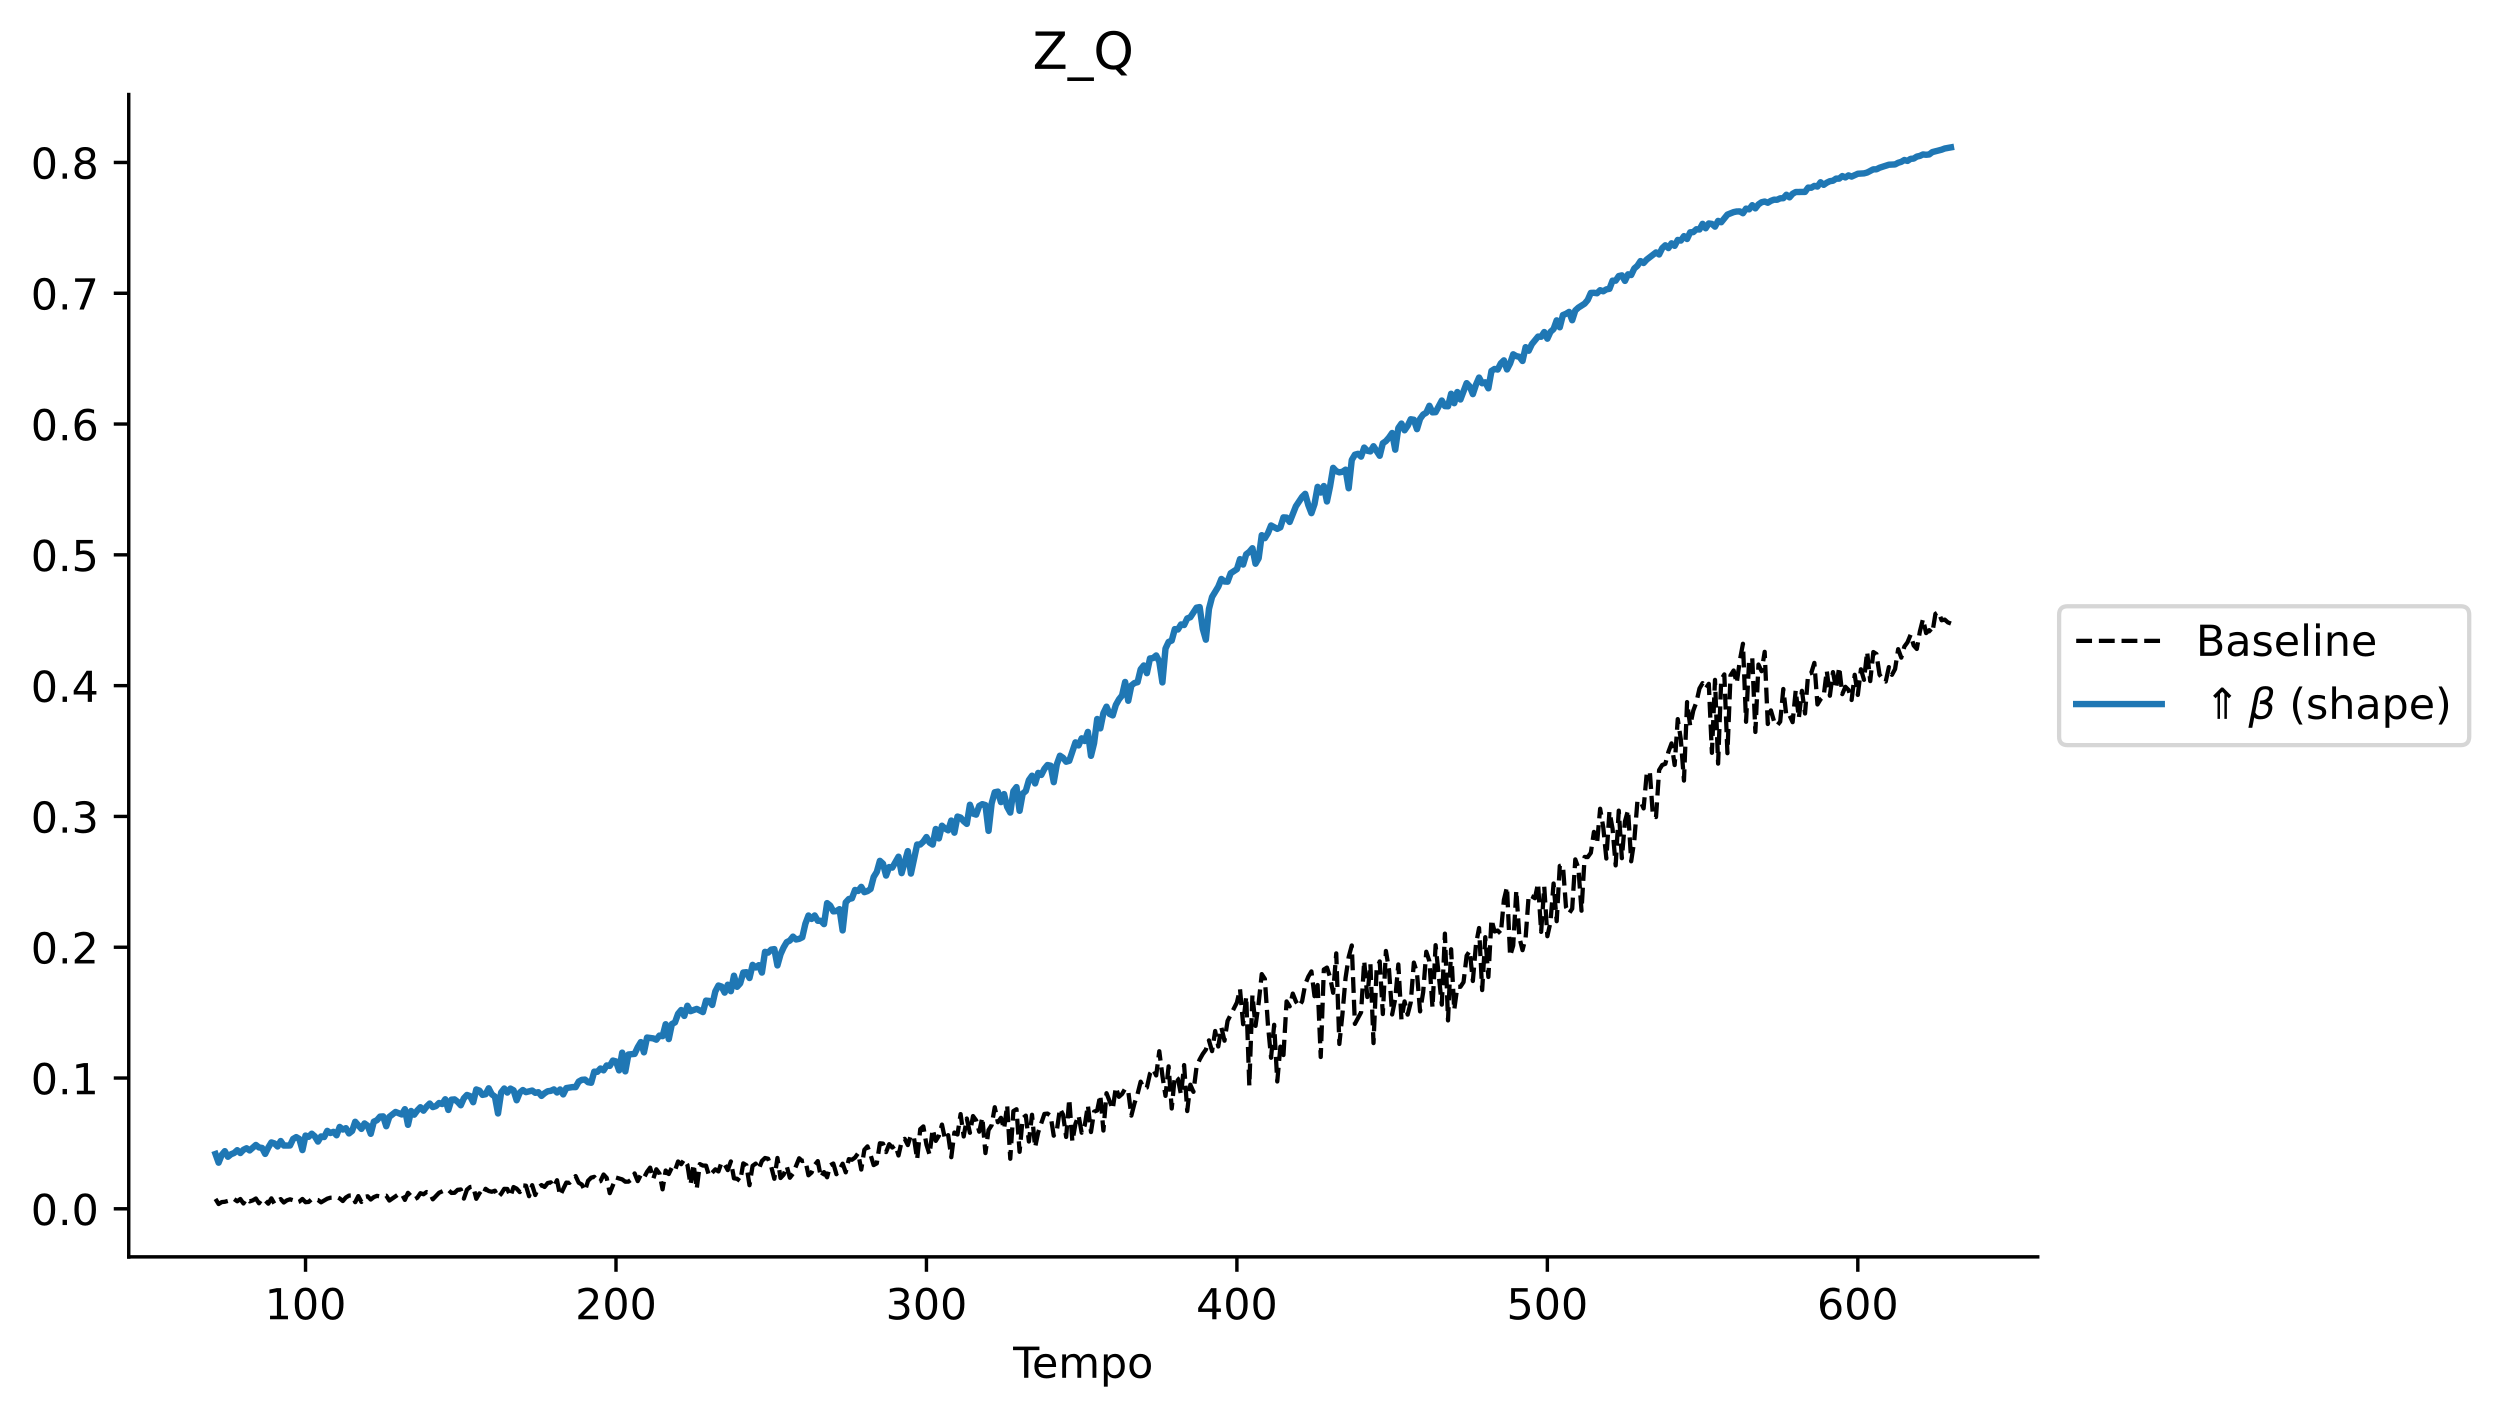 <?xml version="1.0" encoding="utf-8" standalone="no"?>
<!DOCTYPE svg PUBLIC "-//W3C//DTD SVG 1.1//EN"
  "http://www.w3.org/Graphics/SVG/1.1/DTD/svg11.dtd">
<!-- Created with matplotlib (https://matplotlib.org/) -->
<svg height="331.462pt" version="1.1" viewBox="0 0 584.603 331.462" width="584.603pt" xmlns="http://www.w3.org/2000/svg" xmlns:xlink="http://www.w3.org/1999/xlink">
 <defs>
  <style type="text/css">
*{stroke-linecap:butt;stroke-linejoin:round;}
  </style>
 </defs>
 <g id="figure_1">
  <g id="patch_1">
   <path d="M 0 331.462 
L 584.603 331.462 
L 584.603 0 
L 0 0 
z
" style="fill:#ffffff;"/>
  </g>
  <g id="axes_1">
   <g id="patch_2">
    <path d="M 30.103 293.906 
L 476.503 293.906 
L 476.503 22.106 
L 30.103 22.106 
z
" style="fill:#ffffff;"/>
   </g>
   <g id="line2d_1">
    <path clip-path="url(#p981a2a47fe)" d="M 50.394 269.847 
L 51.12 271.881 
L 51.846 270.065 
L 52.572 269.192 
L 53.298 270.5 
L 54.024 269.913 
L 54.75 269.617 
L 55.476 268.964 
L 56.202 269.63 
L 56.928 268.869 
L 57.654 268.51 
L 58.38 269.021 
L 59.832 267.739 
L 60.558 268.319 
L 61.284 268.439 
L 62.01 269.828 
L 62.736 268.337 
L 63.462 267.146 
L 64.187 267.381 
L 64.913 268.092 
L 65.639 266.826 
L 66.365 267.879 
L 67.817 267.861 
L 68.543 266.329 
L 69.269 265.907 
L 69.995 266.331 
L 70.721 268.933 
L 71.447 265.541 
L 72.173 265.836 
L 72.899 265.108 
L 73.625 265.737 
L 74.351 266.949 
L 75.077 265.748 
L 75.803 265.887 
L 76.529 264.447 
L 77.255 264.942 
L 77.981 264.673 
L 78.707 265.469 
L 79.433 263.525 
L 80.159 264.132 
L 80.885 263.815 
L 81.611 265.044 
L 82.337 264.465 
L 83.063 262.318 
L 84.515 263.976 
L 85.241 262.709 
L 85.967 263.239 
L 86.693 265.133 
L 87.419 262.285 
L 88.145 261.955 
L 88.871 261.108 
L 89.597 261.056 
L 90.322 263.36 
L 91.048 261.158 
L 92.5 260.02 
L 93.952 260.608 
L 94.678 259.375 
L 95.404 263.032 
L 96.13 259.8 
L 96.856 260.655 
L 97.582 259.67 
L 98.308 258.917 
L 99.034 259.723 
L 99.76 258.76 
L 100.486 258.056 
L 101.212 258.886 
L 101.938 258.648 
L 102.664 257.93 
L 103.39 258.164 
L 104.116 257.057 
L 104.842 259.548 
L 105.568 257.145 
L 106.294 257.086 
L 107.02 257.657 
L 107.746 258.457 
L 108.472 256.819 
L 109.198 256.046 
L 109.924 256.307 
L 110.65 257.743 
L 111.376 254.76 
L 112.102 255.032 
L 112.828 256.029 
L 113.554 255.872 
L 114.28 254.488 
L 115.006 255.903 
L 115.731 256.427 
L 116.457 260.372 
L 117.183 255.477 
L 117.909 254.541 
L 118.635 255.488 
L 119.361 254.559 
L 120.087 254.953 
L 120.813 257.284 
L 121.539 255.504 
L 122.265 254.899 
L 122.991 255.391 
L 124.443 255.016 
L 125.169 255.546 
L 125.895 255.403 
L 126.621 256.262 
L 127.347 255.634 
L 128.073 255.182 
L 128.799 255.085 
L 129.525 254.748 
L 130.251 255.469 
L 130.977 254.759 
L 131.703 255.915 
L 132.429 254.438 
L 133.881 254.206 
L 134.607 254.214 
L 135.333 252.914 
L 136.059 252.51 
L 136.785 252.45 
L 137.511 253.066 
L 138.237 253.197 
L 138.963 250.595 
L 139.689 250.638 
L 140.415 249.859 
L 141.14 250.29 
L 141.866 249.147 
L 142.592 249.245 
L 143.318 248.001 
L 144.044 248.206 
L 144.77 250.301 
L 145.496 246.15 
L 146.222 250.528 
L 146.948 246.581 
L 148.4 246.445 
L 149.126 244.888 
L 149.852 243.686 
L 150.578 246.076 
L 151.304 242.621 
L 152.756 242.818 
L 153.482 243.12 
L 154.208 242.154 
L 154.934 242.298 
L 155.66 239.51 
L 156.386 242.975 
L 157.112 239.462 
L 157.838 239.082 
L 158.564 237.061 
L 159.29 236.184 
L 160.016 237.562 
L 160.742 235.19 
L 161.468 236.455 
L 162.92 235.924 
L 164.372 236.663 
L 165.098 233.984 
L 165.824 234.062 
L 166.55 234.996 
L 167.275 231.825 
L 168.001 230.456 
L 168.727 230.699 
L 169.453 232.114 
L 170.179 230.274 
L 170.905 231.782 
L 171.631 228.156 
L 172.357 230.755 
L 173.083 229.961 
L 173.809 227.415 
L 174.535 227.336 
L 175.261 228.7 
L 175.987 225.628 
L 176.713 226.24 
L 177.439 225.697 
L 178.165 227.429 
L 178.891 222.582 
L 179.617 222.763 
L 180.343 222.055 
L 181.069 221.943 
L 181.795 225.756 
L 182.521 223.152 
L 183.247 221.542 
L 183.973 220.309 
L 184.699 219.949 
L 185.425 219.021 
L 186.151 219.693 
L 186.877 219.543 
L 187.603 219.183 
L 188.329 216.014 
L 189.055 214.083 
L 189.781 214.882 
L 190.507 214.075 
L 191.233 215.314 
L 191.959 215.322 
L 192.684 216.095 
L 193.41 211.19 
L 194.136 211.767 
L 194.862 213.119 
L 195.588 213.036 
L 196.314 212.599 
L 197.04 217.572 
L 197.766 211.023 
L 198.492 210.232 
L 199.218 210.059 
L 199.944 208.11 
L 200.67 208.348 
L 201.396 207.387 
L 202.122 208.624 
L 202.848 208.379 
L 203.574 207.883 
L 204.3 205.065 
L 205.026 203.907 
L 205.752 201.304 
L 206.478 201.966 
L 207.204 204.746 
L 207.93 202.756 
L 208.656 202.883 
L 210.108 200.334 
L 210.834 204.173 
L 212.286 199.029 
L 213.012 204.277 
L 214.464 197.484 
L 215.19 197.485 
L 215.916 196.806 
L 216.642 195.742 
L 217.368 197.03 
L 218.093 197.497 
L 218.819 193.857 
L 219.545 196.055 
L 220.271 193.089 
L 220.997 193.75 
L 221.723 194.162 
L 222.449 191.879 
L 223.175 194.709 
L 223.901 190.947 
L 224.627 191.186 
L 225.353 192.042 
L 226.079 192.656 
L 226.805 188.185 
L 227.531 190.245 
L 228.257 190.495 
L 228.983 188.449 
L 229.709 188.044 
L 230.435 188.26 
L 231.161 194.288 
L 231.887 187.858 
L 232.613 185.265 
L 233.339 185.107 
L 234.065 187.566 
L 234.791 185.692 
L 235.517 188.699 
L 236.243 190.013 
L 236.969 185.012 
L 237.695 184.056 
L 238.421 189.6 
L 239.147 185.585 
L 239.873 184.967 
L 240.599 182.419 
L 241.325 181.392 
L 242.051 183.201 
L 242.777 180.737 
L 243.503 181.208 
L 244.228 179.781 
L 244.954 178.892 
L 245.68 179.052 
L 246.406 182.904 
L 247.132 178.722 
L 247.858 176.717 
L 248.584 177.206 
L 249.31 178.122 
L 250.036 177.906 
L 251.488 173.595 
L 252.214 174.313 
L 252.94 172.654 
L 253.666 173.277 
L 254.392 171.153 
L 255.118 176.744 
L 255.844 173.778 
L 256.57 168.132 
L 257.296 170.324 
L 258.022 166.75 
L 258.748 165.253 
L 259.474 166.954 
L 260.2 167.29 
L 260.926 164.852 
L 261.652 163.55 
L 262.378 162.631 
L 263.104 159.473 
L 263.83 163.87 
L 264.556 160.302 
L 265.282 159.719 
L 266.008 159.526 
L 266.734 156.508 
L 267.46 155.617 
L 268.186 157.417 
L 268.912 153.971 
L 269.637 153.887 
L 270.363 153.273 
L 271.089 154.69 
L 271.815 159.58 
L 272.541 151.662 
L 273.267 150.114 
L 273.993 149.794 
L 274.719 147.109 
L 275.445 147.203 
L 276.171 146.02 
L 276.897 146.151 
L 277.623 144.612 
L 278.349 144.333 
L 279.801 142.102 
L 280.527 141.959 
L 281.253 147.045 
L 281.979 149.585 
L 282.705 142.39 
L 283.431 139.588 
L 284.883 137.188 
L 285.609 135.387 
L 286.335 135.978 
L 287.061 136.018 
L 287.787 134.046 
L 289.239 133.094 
L 289.965 130.75 
L 290.691 132.017 
L 291.417 129.609 
L 292.143 129.054 
L 292.869 128.198 
L 293.595 131.821 
L 294.321 130.56 
L 295.046 125.146 
L 295.772 125.843 
L 296.498 124.669 
L 297.224 122.877 
L 298.676 123.67 
L 299.402 123.313 
L 300.128 120.983 
L 300.854 121.035 
L 301.58 122.05 
L 303.032 118.381 
L 304.484 116.2 
L 305.21 115.483 
L 305.936 118.107 
L 306.662 119.995 
L 307.388 117.876 
L 308.114 113.85 
L 308.84 115.176 
L 309.566 113.655 
L 310.292 117.264 
L 311.018 113.768 
L 311.744 109.406 
L 312.47 110.186 
L 313.196 110.458 
L 313.922 110.319 
L 314.648 109.83 
L 315.374 114.173 
L 316.1 107.56 
L 316.826 106.325 
L 317.552 106.122 
L 318.278 106.775 
L 319.004 104.663 
L 319.73 105.402 
L 320.456 105.558 
L 321.181 104.349 
L 322.633 106.58 
L 323.359 103.651 
L 324.085 103.148 
L 324.811 102.307 
L 325.537 101.257 
L 326.263 105.154 
L 326.989 100.084 
L 327.715 99.048 
L 328.441 100.618 
L 329.167 99.567 
L 329.893 98.039 
L 330.619 98.157 
L 331.345 100.35 
L 332.071 97.943 
L 332.797 96.931 
L 333.523 96.509 
L 334.249 94.89 
L 334.975 96.43 
L 335.701 96.38 
L 337.153 93.661 
L 337.879 94.964 
L 338.605 95.011 
L 339.331 92.077 
L 340.057 94.282 
L 340.783 91.676 
L 341.509 93.423 
L 342.961 89.597 
L 343.687 90.373 
L 344.413 92.161 
L 345.139 89.97 
L 345.865 88.29 
L 346.59 89.62 
L 347.316 89.395 
L 348.042 90.801 
L 348.768 86.737 
L 349.494 86.278 
L 350.22 86.412 
L 350.946 84.971 
L 351.672 84.269 
L 352.398 86.392 
L 353.124 84.989 
L 353.85 82.851 
L 354.576 83.276 
L 355.302 83.435 
L 356.028 84.409 
L 356.754 81.181 
L 357.48 82.014 
L 358.206 80.484 
L 359.658 78.711 
L 360.384 78.743 
L 361.11 77.646 
L 361.836 79.194 
L 362.562 77.611 
L 363.288 76.947 
L 364.014 74.913 
L 364.74 76.534 
L 365.466 73.678 
L 366.192 73.381 
L 366.918 72.94 
L 367.644 74.882 
L 368.37 72.596 
L 369.096 71.936 
L 370.548 71.011 
L 371.274 70.149 
L 371.999 68.498 
L 372.725 68.467 
L 373.451 68.576 
L 374.177 67.864 
L 374.903 68.119 
L 375.629 67.664 
L 376.355 67.54 
L 377.081 65.626 
L 377.807 65.637 
L 378.533 64.557 
L 379.259 64.39 
L 379.985 65.682 
L 380.711 64.145 
L 381.437 64.312 
L 382.163 62.782 
L 382.889 62.149 
L 383.615 61.053 
L 384.341 61.497 
L 385.067 60.703 
L 387.245 59.027 
L 387.971 59.508 
L 388.697 58.03 
L 389.423 57.358 
L 390.149 58.009 
L 390.875 56.899 
L 391.601 57.489 
L 392.327 56.109 
L 393.053 56.257 
L 393.779 55.218 
L 394.505 55.884 
L 395.231 54.33 
L 395.957 54.275 
L 396.683 53.61 
L 397.409 53.666 
L 398.134 52.341 
L 398.86 53.376 
L 399.586 52.253 
L 400.312 52.36 
L 401.038 52.996 
L 401.764 51.658 
L 402.49 51.969 
L 403.942 50.181 
L 405.394 49.6 
L 406.12 49.448 
L 406.846 49.437 
L 407.572 49.862 
L 408.298 48.784 
L 409.024 48.95 
L 409.75 47.984 
L 410.476 48.725 
L 411.202 47.796 
L 411.928 47.291 
L 412.654 47.126 
L 413.38 47.411 
L 414.106 46.969 
L 414.832 46.694 
L 415.558 46.715 
L 416.284 46.374 
L 417.01 46.344 
L 417.736 45.542 
L 418.462 46.147 
L 419.188 45.309 
L 419.914 44.902 
L 422.092 44.873 
L 422.818 43.872 
L 423.543 43.903 
L 424.269 43.469 
L 424.995 43.624 
L 425.721 42.62 
L 426.447 43.225 
L 427.173 42.723 
L 427.899 42.365 
L 428.625 42.264 
L 429.351 41.771 
L 430.077 41.774 
L 430.803 41.174 
L 431.529 41.494 
L 432.255 41.011 
L 432.981 41.294 
L 434.433 40.628 
L 435.885 40.541 
L 436.611 40.347 
L 438.063 39.592 
L 438.789 39.591 
L 439.515 39.226 
L 441.693 38.517 
L 443.145 38.449 
L 443.871 38.063 
L 444.597 37.845 
L 445.323 37.415 
L 446.049 37.628 
L 446.775 37.148 
L 447.501 37.085 
L 448.227 36.617 
L 448.952 36.455 
L 449.678 36.114 
L 450.404 36.193 
L 451.13 36.111 
L 451.856 35.566 
L 454.034 35.003 
L 454.76 34.725 
L 456.212 34.461 
L 456.212 34.461 
" style="fill:none;stroke:#1f77b4;stroke-linecap:square;stroke-width:1.5;"/>
   </g>
   <g id="line2d_2">
    <path clip-path="url(#p981a2a47fe)" d="M 50.394 280.362 
L 51.12 281.552 
L 51.846 281.099 
L 52.572 281.023 
L 53.298 280.822 
L 54.024 280.424 
L 54.75 280.408 
L 55.476 280.909 
L 56.202 280.379 
L 56.928 281.424 
L 57.654 280.275 
L 58.38 280.937 
L 59.106 280.699 
L 59.832 280.256 
L 60.558 281.373 
L 61.284 280.32 
L 62.01 280.722 
L 62.736 281.465 
L 63.462 280.225 
L 64.187 281.507 
L 64.913 280.824 
L 65.639 280.397 
L 66.365 281.197 
L 67.091 280.685 
L 67.817 280.449 
L 68.543 280.666 
L 69.269 281.228 
L 69.995 280.986 
L 70.721 280.367 
L 71.447 281.122 
L 72.173 281.059 
L 72.899 280.418 
L 74.351 280.611 
L 75.077 281.151 
L 76.529 280.3 
L 77.255 280.079 
L 77.981 280.061 
L 78.707 279.908 
L 79.433 280.247 
L 80.159 280.853 
L 80.885 280.02 
L 81.611 279.578 
L 82.337 279.531 
L 83.063 281.118 
L 83.789 279.694 
L 84.515 281.06 
L 85.241 279.877 
L 85.967 279.746 
L 86.693 280.503 
L 87.419 279.935 
L 88.145 279.642 
L 88.871 279.773 
L 89.597 279.611 
L 90.322 279.603 
L 91.048 280.743 
L 93.226 279.246 
L 93.952 279.189 
L 94.678 280.581 
L 95.404 278.934 
L 96.856 280.494 
L 97.582 280.087 
L 98.308 279.021 
L 99.034 279.268 
L 99.76 278.743 
L 100.486 278.874 
L 101.212 280.45 
L 102.664 278.923 
L 104.116 278.276 
L 104.842 278.264 
L 105.568 278.958 
L 106.294 278.925 
L 107.02 278.234 
L 107.746 278.148 
L 108.472 280.28 
L 109.198 278.188 
L 109.924 277.583 
L 110.65 277.459 
L 111.376 280.326 
L 112.102 279.057 
L 112.828 279.656 
L 113.554 277.993 
L 114.28 278.513 
L 115.006 278.681 
L 115.731 278.433 
L 116.457 279.949 
L 117.183 279.179 
L 117.909 278.004 
L 118.635 278.03 
L 119.361 279.797 
L 120.087 277.583 
L 120.813 277.952 
L 121.539 278.763 
L 122.265 277.195 
L 122.991 277.266 
L 123.717 279.722 
L 124.443 277.147 
L 125.169 279.44 
L 125.895 277.656 
L 126.621 277.118 
L 127.347 277.561 
L 128.073 276.642 
L 128.799 276.487 
L 129.525 277.546 
L 130.251 275.984 
L 130.977 279.562 
L 132.429 276.537 
L 133.155 276.606 
L 133.881 275.936 
L 134.607 275.02 
L 135.333 276.574 
L 136.059 276.996 
L 136.785 278.461 
L 137.511 276.12 
L 138.237 275.391 
L 138.963 275.195 
L 139.689 276.391 
L 140.415 276.201 
L 141.14 274.651 
L 141.866 275.44 
L 142.592 279.005 
L 144.044 275.357 
L 145.496 275.79 
L 146.222 276.333 
L 146.948 276.323 
L 147.674 275.81 
L 148.4 274.398 
L 149.126 276.193 
L 149.852 274.712 
L 150.578 275.422 
L 151.304 274.026 
L 152.03 273.042 
L 152.756 275.675 
L 153.482 273.431 
L 154.208 274.413 
L 154.934 278.115 
L 155.66 273.718 
L 156.386 274.536 
L 157.112 272.997 
L 157.838 273.705 
L 158.564 271.607 
L 159.29 272.234 
L 160.016 271.117 
L 160.742 272.4 
L 161.468 277.002 
L 162.194 272.258 
L 162.92 278.054 
L 163.646 272.213 
L 164.372 272.555 
L 165.098 272.577 
L 165.824 274.99 
L 167.275 273.441 
L 168.001 273.93 
L 168.727 271.796 
L 169.453 272.287 
L 170.179 273.616 
L 170.905 271.593 
L 171.631 275.538 
L 172.357 275.648 
L 173.083 276.184 
L 173.809 272.047 
L 174.535 272.476 
L 175.261 277.15 
L 175.987 272.623 
L 176.713 272.096 
L 177.439 273.41 
L 178.165 271.491 
L 178.891 270.786 
L 179.617 270.958 
L 180.343 272.817 
L 181.069 275.647 
L 181.795 270.779 
L 182.521 275.468 
L 183.247 274.687 
L 183.973 272.704 
L 184.699 275.407 
L 185.425 274.442 
L 186.877 270.852 
L 187.603 271.498 
L 188.329 271.366 
L 189.055 274.829 
L 189.781 274.181 
L 190.507 272.42 
L 191.233 271.514 
L 191.959 275.281 
L 192.684 274.083 
L 193.41 275.296 
L 194.136 272.487 
L 194.862 272.084 
L 195.588 274.574 
L 196.314 273.52 
L 197.04 272.118 
L 197.766 274.139 
L 198.492 271.053 
L 199.218 271.2 
L 199.944 270.683 
L 200.67 269.667 
L 201.396 273.491 
L 202.122 268.867 
L 202.848 268.074 
L 203.574 270.073 
L 204.3 272.444 
L 205.026 272.051 
L 205.752 267.345 
L 206.478 267.418 
L 207.204 269.4 
L 207.93 267.559 
L 208.656 268.338 
L 209.382 267.807 
L 210.108 270.201 
L 210.834 266.98 
L 211.56 266.306 
L 212.286 267.764 
L 213.012 265.439 
L 213.738 266.167 
L 214.464 271.118 
L 215.19 264.047 
L 215.916 263.403 
L 216.642 267.668 
L 217.368 269.985 
L 218.093 264.076 
L 218.819 266.784 
L 219.545 265.603 
L 220.271 262.977 
L 220.997 266.445 
L 221.723 265.447 
L 222.449 270.602 
L 223.175 264.832 
L 223.901 265.293 
L 224.627 260.519 
L 225.353 265.752 
L 226.079 261.559 
L 226.805 264.893 
L 227.531 260.982 
L 228.257 261.984 
L 228.983 264.634 
L 229.709 261.304 
L 230.435 269.632 
L 231.161 264.249 
L 231.887 263.116 
L 232.613 258.914 
L 233.339 262.42 
L 234.065 261.396 
L 234.791 264.01 
L 235.517 258.45 
L 236.243 270.964 
L 236.969 259.82 
L 237.695 259.383 
L 238.421 269.342 
L 239.147 261.485 
L 239.873 260.877 
L 240.599 266.935 
L 241.325 260.676 
L 242.051 268.29 
L 242.777 264.78 
L 244.228 260.48 
L 244.954 260.403 
L 245.68 260.92 
L 246.406 265.571 
L 247.132 264.34 
L 247.858 259.231 
L 248.584 260.655 
L 249.31 265.869 
L 250.036 256.998 
L 250.762 266.92 
L 251.488 262.777 
L 252.214 260.831 
L 252.94 264.876 
L 253.666 263.119 
L 254.392 258.471 
L 255.118 264.722 
L 255.844 259.946 
L 256.57 259.673 
L 257.296 256.077 
L 258.022 264.369 
L 258.748 255.638 
L 260.2 259.381 
L 260.926 254.247 
L 261.652 256.484 
L 262.378 255.826 
L 263.104 254.582 
L 263.83 255.15 
L 264.556 260.878 
L 265.282 258.022 
L 266.008 255.833 
L 266.734 252.939 
L 267.46 254.475 
L 268.186 254.303 
L 268.912 251.069 
L 269.637 249.987 
L 270.363 251.482 
L 271.089 245.818 
L 271.815 251.532 
L 272.541 256.259 
L 273.267 249.358 
L 273.993 259.215 
L 274.719 251.647 
L 275.445 252.27 
L 276.171 255.989 
L 276.897 249.06 
L 277.623 259.811 
L 278.349 253.65 
L 279.075 255.316 
L 279.801 249.512 
L 280.527 247.762 
L 281.253 246.46 
L 281.979 245.448 
L 282.705 243.283 
L 283.431 245.796 
L 284.157 241.089 
L 284.883 244.713 
L 285.609 240.265 
L 286.335 243.361 
L 287.061 238.721 
L 289.239 234.44 
L 289.965 231.277 
L 290.691 239.502 
L 291.417 233.03 
L 292.143 253.893 
L 292.869 232.704 
L 293.595 239.895 
L 294.321 234.596 
L 295.046 227.786 
L 295.772 228.906 
L 296.498 239.626 
L 297.224 247.349 
L 297.95 239.639 
L 298.676 252.895 
L 299.402 244.755 
L 300.128 246.711 
L 300.854 234.174 
L 301.58 235.327 
L 302.306 232.344 
L 303.032 234.186 
L 303.758 235.312 
L 304.484 234.14 
L 305.21 230.184 
L 305.936 228.391 
L 306.662 227.155 
L 307.388 232.946 
L 308.114 230.337 
L 308.84 247.169 
L 309.566 226.709 
L 310.292 226.26 
L 311.018 228.477 
L 311.744 232.151 
L 312.47 222.939 
L 313.196 244.124 
L 313.922 237.076 
L 314.648 228.672 
L 315.374 223.806 
L 316.1 221.086 
L 316.826 239.425 
L 318.278 236.726 
L 319.004 224.685 
L 319.73 233.147 
L 320.456 225.413 
L 321.181 243.916 
L 321.907 226.628 
L 322.633 224.819 
L 323.359 237.122 
L 324.085 222.373 
L 324.811 226.782 
L 325.537 237.224 
L 326.263 233.574 
L 326.989 225.523 
L 327.715 238.369 
L 328.441 234.17 
L 329.167 237.265 
L 329.893 234.387 
L 330.619 225.095 
L 331.345 227.47 
L 332.071 236.508 
L 332.797 232.002 
L 333.523 222.555 
L 334.249 224.773 
L 334.975 235.639 
L 335.701 221.018 
L 337.153 234.925 
L 337.879 218.321 
L 338.605 238.615 
L 339.331 221.979 
L 340.057 236.164 
L 340.783 230.771 
L 341.509 230.755 
L 342.235 229.662 
L 342.961 223.479 
L 343.687 222.371 
L 344.413 229.397 
L 345.139 220.886 
L 345.865 217.01 
L 346.59 231.52 
L 347.316 219.15 
L 348.042 228.453 
L 348.768 215.027 
L 349.494 217.813 
L 350.22 217.602 
L 350.946 218.349 
L 351.672 210.428 
L 352.398 207.421 
L 353.124 223.56 
L 353.85 221.118 
L 354.576 208.228 
L 355.302 219.258 
L 356.028 222.191 
L 356.754 219.259 
L 357.48 209.304 
L 358.206 209.61 
L 358.932 210.038 
L 359.658 206.555 
L 360.384 217.907 
L 361.11 207.344 
L 361.836 218.927 
L 362.562 215.638 
L 363.288 206.603 
L 364.014 215.414 
L 364.74 202.489 
L 365.466 202.273 
L 366.192 212.105 
L 366.918 213.59 
L 367.644 212.49 
L 368.37 200.963 
L 369.096 203.011 
L 369.822 212.962 
L 370.548 200.389 
L 371.274 200.422 
L 371.999 199.428 
L 372.725 194.537 
L 373.451 197.245 
L 374.177 189.119 
L 374.903 193.416 
L 375.629 200.764 
L 376.355 189.735 
L 377.081 193.769 
L 377.807 202.368 
L 378.533 189.558 
L 379.259 200.68 
L 379.985 192.057 
L 380.711 189.448 
L 381.437 201.41 
L 382.163 196.573 
L 382.889 187.421 
L 383.615 187.311 
L 384.341 189.038 
L 385.067 180.959 
L 385.793 180.352 
L 386.519 190.891 
L 387.245 191.061 
L 387.971 180.071 
L 388.697 178.886 
L 389.423 178.615 
L 390.149 175.803 
L 390.875 173.84 
L 391.601 178.899 
L 392.327 168.158 
L 393.053 172.962 
L 393.779 182.533 
L 394.505 164.175 
L 395.231 169.708 
L 395.957 166.174 
L 396.683 164.21 
L 397.409 160.994 
L 398.134 159.751 
L 398.86 160.989 
L 399.586 159.911 
L 400.312 176.043 
L 401.038 158.985 
L 401.764 178.566 
L 402.49 158.912 
L 403.216 157.706 
L 403.942 176.129 
L 404.668 157.941 
L 405.394 156.796 
L 406.12 159.756 
L 406.846 154.436 
L 407.572 150.537 
L 408.298 168.783 
L 409.024 154.259 
L 409.75 153.908 
L 410.476 171.164 
L 411.202 155.397 
L 411.928 156.952 
L 412.654 152.424 
L 413.38 169.301 
L 414.106 166.126 
L 414.832 168.613 
L 415.558 169.67 
L 416.284 168.744 
L 417.01 161.119 
L 417.736 167.507 
L 418.462 167.261 
L 419.188 168.871 
L 419.914 161.442 
L 420.64 167.925 
L 421.366 161.546 
L 422.092 166.849 
L 422.818 157.576 
L 423.543 157.388 
L 424.269 155.017 
L 424.995 164.73 
L 425.721 163.516 
L 426.447 162.819 
L 427.173 156.85 
L 427.899 162.692 
L 428.625 157.166 
L 429.351 161.03 
L 430.077 156.01 
L 430.803 162.313 
L 431.529 160.606 
L 432.255 161.329 
L 432.981 163.686 
L 433.707 157.793 
L 434.433 162.5 
L 435.159 156.506 
L 435.885 158.972 
L 436.611 152.41 
L 437.337 159.265 
L 438.063 152.471 
L 438.789 152.937 
L 439.515 157.768 
L 440.241 158.793 
L 440.967 159.37 
L 441.693 155.996 
L 442.419 157.8 
L 443.145 156.454 
L 443.871 151.799 
L 444.597 153.783 
L 445.323 151.189 
L 446.049 150.2 
L 446.775 148.433 
L 447.501 150.939 
L 448.227 151.753 
L 448.952 147.643 
L 449.678 144.76 
L 450.404 148.044 
L 451.13 147.354 
L 451.856 148.039 
L 452.582 143.538 
L 453.308 143.116 
L 454.034 145.041 
L 454.76 144.889 
L 455.486 145.538 
L 456.212 145.809 
L 456.212 145.809 
" style="fill:none;stroke:#000000;stroke-dasharray:3.7,1.6;stroke-dashoffset:0;"/>
   </g>
   <g id="matplotlib.axis_1">
    <g id="xtick_1">
     <g id="line2d_3">
      <defs>
       <path d="M 0 0 
L 0 3.5 
" id="mb2be9d1d68" style="stroke:#000000;stroke-width:0.8;"/>
      </defs>
      <g>
       <use style="stroke:#000000;stroke-width:0.8;" x="71.447" xlink:href="#mb2be9d1d68" y="293.906"/>
      </g>
     </g>
     <g id="text_1">
      <!-- 100 -->
      <defs>
       <path d="M 12.406 8.297 
L 28.516 8.297 
L 28.516 63.922 
L 10.984 60.406 
L 10.984 69.391 
L 28.422 72.906 
L 38.281 72.906 
L 38.281 8.297 
L 54.391 8.297 
L 54.391 0 
L 12.406 0 
z
" id="DejaVuSans-49"/>
       <path d="M 31.781 66.406 
Q 24.172 66.406 20.328 58.906 
Q 16.5 51.422 16.5 36.375 
Q 16.5 21.391 20.328 13.891 
Q 24.172 6.391 31.781 6.391 
Q 39.453 6.391 43.281 13.891 
Q 47.125 21.391 47.125 36.375 
Q 47.125 51.422 43.281 58.906 
Q 39.453 66.406 31.781 66.406 
z
M 31.781 74.219 
Q 44.047 74.219 50.516 64.516 
Q 56.984 54.828 56.984 36.375 
Q 56.984 17.969 50.516 8.266 
Q 44.047 -1.422 31.781 -1.422 
Q 19.531 -1.422 13.062 8.266 
Q 6.594 17.969 6.594 36.375 
Q 6.594 54.828 13.062 64.516 
Q 19.531 74.219 31.781 74.219 
z
" id="DejaVuSans-48"/>
      </defs>
      <g transform="translate(61.903 308.505)scale(0.1 -0.1)">
       <use xlink:href="#DejaVuSans-49"/>
       <use x="63.623" xlink:href="#DejaVuSans-48"/>
       <use x="127.246" xlink:href="#DejaVuSans-48"/>
      </g>
     </g>
    </g>
    <g id="xtick_2">
     <g id="line2d_4">
      <g>
       <use style="stroke:#000000;stroke-width:0.8;" x="144.044" xlink:href="#mb2be9d1d68" y="293.906"/>
      </g>
     </g>
     <g id="text_2">
      <!-- 200 -->
      <defs>
       <path d="M 19.188 8.297 
L 53.609 8.297 
L 53.609 0 
L 7.328 0 
L 7.328 8.297 
Q 12.938 14.109 22.625 23.891 
Q 32.328 33.688 34.812 36.531 
Q 39.547 41.844 41.422 45.531 
Q 43.312 49.219 43.312 52.781 
Q 43.312 58.594 39.234 62.25 
Q 35.156 65.922 28.609 65.922 
Q 23.969 65.922 18.812 64.312 
Q 13.672 62.703 7.812 59.422 
L 7.812 69.391 
Q 13.766 71.781 18.938 73 
Q 24.125 74.219 28.422 74.219 
Q 39.75 74.219 46.484 68.547 
Q 53.219 62.891 53.219 53.422 
Q 53.219 48.922 51.531 44.891 
Q 49.859 40.875 45.406 35.406 
Q 44.188 33.984 37.641 27.219 
Q 31.109 20.453 19.188 8.297 
z
" id="DejaVuSans-50"/>
      </defs>
      <g transform="translate(134.501 308.505)scale(0.1 -0.1)">
       <use xlink:href="#DejaVuSans-50"/>
       <use x="63.623" xlink:href="#DejaVuSans-48"/>
       <use x="127.246" xlink:href="#DejaVuSans-48"/>
      </g>
     </g>
    </g>
    <g id="xtick_3">
     <g id="line2d_5">
      <g>
       <use style="stroke:#000000;stroke-width:0.8;" x="216.642" xlink:href="#mb2be9d1d68" y="293.906"/>
      </g>
     </g>
     <g id="text_3">
      <!-- 300 -->
      <defs>
       <path d="M 40.578 39.312 
Q 47.656 37.797 51.625 33 
Q 55.609 28.219 55.609 21.188 
Q 55.609 10.406 48.188 4.484 
Q 40.766 -1.422 27.094 -1.422 
Q 22.516 -1.422 17.656 -0.516 
Q 12.797 0.391 7.625 2.203 
L 7.625 11.719 
Q 11.719 9.328 16.594 8.109 
Q 21.484 6.891 26.812 6.891 
Q 36.078 6.891 40.938 10.547 
Q 45.797 14.203 45.797 21.188 
Q 45.797 27.641 41.281 31.266 
Q 36.766 34.906 28.719 34.906 
L 20.219 34.906 
L 20.219 43.016 
L 29.109 43.016 
Q 36.375 43.016 40.234 45.922 
Q 44.094 48.828 44.094 54.297 
Q 44.094 59.906 40.109 62.906 
Q 36.141 65.922 28.719 65.922 
Q 24.656 65.922 20.016 65.031 
Q 15.375 64.156 9.812 62.312 
L 9.812 71.094 
Q 15.438 72.656 20.344 73.438 
Q 25.25 74.219 29.594 74.219 
Q 40.828 74.219 47.359 69.109 
Q 53.906 64.016 53.906 55.328 
Q 53.906 49.266 50.438 45.094 
Q 46.969 40.922 40.578 39.312 
z
" id="DejaVuSans-51"/>
      </defs>
      <g transform="translate(207.098 308.505)scale(0.1 -0.1)">
       <use xlink:href="#DejaVuSans-51"/>
       <use x="63.623" xlink:href="#DejaVuSans-48"/>
       <use x="127.246" xlink:href="#DejaVuSans-48"/>
      </g>
     </g>
    </g>
    <g id="xtick_4">
     <g id="line2d_6">
      <g>
       <use style="stroke:#000000;stroke-width:0.8;" x="289.239" xlink:href="#mb2be9d1d68" y="293.906"/>
      </g>
     </g>
     <g id="text_4">
      <!-- 400 -->
      <defs>
       <path d="M 37.797 64.312 
L 12.891 25.391 
L 37.797 25.391 
z
M 35.203 72.906 
L 47.609 72.906 
L 47.609 25.391 
L 58.016 25.391 
L 58.016 17.188 
L 47.609 17.188 
L 47.609 0 
L 37.797 0 
L 37.797 17.188 
L 4.891 17.188 
L 4.891 26.703 
z
" id="DejaVuSans-52"/>
      </defs>
      <g transform="translate(279.695 308.505)scale(0.1 -0.1)">
       <use xlink:href="#DejaVuSans-52"/>
       <use x="63.623" xlink:href="#DejaVuSans-48"/>
       <use x="127.246" xlink:href="#DejaVuSans-48"/>
      </g>
     </g>
    </g>
    <g id="xtick_5">
     <g id="line2d_7">
      <g>
       <use style="stroke:#000000;stroke-width:0.8;" x="361.836" xlink:href="#mb2be9d1d68" y="293.906"/>
      </g>
     </g>
     <g id="text_5">
      <!-- 500 -->
      <defs>
       <path d="M 10.797 72.906 
L 49.516 72.906 
L 49.516 64.594 
L 19.828 64.594 
L 19.828 46.734 
Q 21.969 47.469 24.109 47.828 
Q 26.266 48.188 28.422 48.188 
Q 40.625 48.188 47.75 41.5 
Q 54.891 34.812 54.891 23.391 
Q 54.891 11.625 47.562 5.094 
Q 40.234 -1.422 26.906 -1.422 
Q 22.312 -1.422 17.547 -0.641 
Q 12.797 0.141 7.719 1.703 
L 7.719 11.625 
Q 12.109 9.234 16.797 8.062 
Q 21.484 6.891 26.703 6.891 
Q 35.156 6.891 40.078 11.328 
Q 45.016 15.766 45.016 23.391 
Q 45.016 31 40.078 35.438 
Q 35.156 39.891 26.703 39.891 
Q 22.75 39.891 18.812 39.016 
Q 14.891 38.141 10.797 36.281 
z
" id="DejaVuSans-53"/>
      </defs>
      <g transform="translate(352.292 308.505)scale(0.1 -0.1)">
       <use xlink:href="#DejaVuSans-53"/>
       <use x="63.623" xlink:href="#DejaVuSans-48"/>
       <use x="127.246" xlink:href="#DejaVuSans-48"/>
      </g>
     </g>
    </g>
    <g id="xtick_6">
     <g id="line2d_8">
      <g>
       <use style="stroke:#000000;stroke-width:0.8;" x="434.433" xlink:href="#mb2be9d1d68" y="293.906"/>
      </g>
     </g>
     <g id="text_6">
      <!-- 600 -->
      <defs>
       <path d="M 33.016 40.375 
Q 26.375 40.375 22.484 35.828 
Q 18.609 31.297 18.609 23.391 
Q 18.609 15.531 22.484 10.953 
Q 26.375 6.391 33.016 6.391 
Q 39.656 6.391 43.531 10.953 
Q 47.406 15.531 47.406 23.391 
Q 47.406 31.297 43.531 35.828 
Q 39.656 40.375 33.016 40.375 
z
M 52.594 71.297 
L 52.594 62.312 
Q 48.875 64.062 45.094 64.984 
Q 41.312 65.922 37.594 65.922 
Q 27.828 65.922 22.672 59.328 
Q 17.531 52.734 16.797 39.406 
Q 19.672 43.656 24.016 45.922 
Q 28.375 48.188 33.594 48.188 
Q 44.578 48.188 50.953 41.516 
Q 57.328 34.859 57.328 23.391 
Q 57.328 12.156 50.688 5.359 
Q 44.047 -1.422 33.016 -1.422 
Q 20.359 -1.422 13.672 8.266 
Q 6.984 17.969 6.984 36.375 
Q 6.984 53.656 15.188 63.938 
Q 23.391 74.219 37.203 74.219 
Q 40.922 74.219 44.703 73.484 
Q 48.484 72.75 52.594 71.297 
z
" id="DejaVuSans-54"/>
      </defs>
      <g transform="translate(424.889 308.505)scale(0.1 -0.1)">
       <use xlink:href="#DejaVuSans-54"/>
       <use x="63.623" xlink:href="#DejaVuSans-48"/>
       <use x="127.246" xlink:href="#DejaVuSans-48"/>
      </g>
     </g>
    </g>
    <g id="text_7">
     <!-- Tempo -->
     <defs>
      <path d="M -0.297 72.906 
L 61.375 72.906 
L 61.375 64.594 
L 35.5 64.594 
L 35.5 0 
L 25.594 0 
L 25.594 64.594 
L -0.297 64.594 
z
" id="DejaVuSans-84"/>
      <path d="M 56.203 29.594 
L 56.203 25.203 
L 14.891 25.203 
Q 15.484 15.922 20.484 11.062 
Q 25.484 6.203 34.422 6.203 
Q 39.594 6.203 44.453 7.469 
Q 49.312 8.734 54.109 11.281 
L 54.109 2.781 
Q 49.266 0.734 44.188 -0.344 
Q 39.109 -1.422 33.891 -1.422 
Q 20.797 -1.422 13.156 6.188 
Q 5.516 13.812 5.516 26.812 
Q 5.516 40.234 12.766 48.109 
Q 20.016 56 32.328 56 
Q 43.359 56 49.781 48.891 
Q 56.203 41.797 56.203 29.594 
z
M 47.219 32.234 
Q 47.125 39.594 43.094 43.984 
Q 39.062 48.391 32.422 48.391 
Q 24.906 48.391 20.391 44.141 
Q 15.875 39.891 15.188 32.172 
z
" id="DejaVuSans-101"/>
      <path d="M 52 44.188 
Q 55.375 50.25 60.062 53.125 
Q 64.75 56 71.094 56 
Q 79.641 56 84.281 50.016 
Q 88.922 44.047 88.922 33.016 
L 88.922 0 
L 79.891 0 
L 79.891 32.719 
Q 79.891 40.578 77.094 44.375 
Q 74.312 48.188 68.609 48.188 
Q 61.625 48.188 57.562 43.547 
Q 53.516 38.922 53.516 30.906 
L 53.516 0 
L 44.484 0 
L 44.484 32.719 
Q 44.484 40.625 41.703 44.406 
Q 38.922 48.188 33.109 48.188 
Q 26.219 48.188 22.156 43.531 
Q 18.109 38.875 18.109 30.906 
L 18.109 0 
L 9.078 0 
L 9.078 54.688 
L 18.109 54.688 
L 18.109 46.188 
Q 21.188 51.219 25.484 53.609 
Q 29.781 56 35.688 56 
Q 41.656 56 45.828 52.969 
Q 50 49.953 52 44.188 
z
" id="DejaVuSans-109"/>
      <path d="M 18.109 8.203 
L 18.109 -20.797 
L 9.078 -20.797 
L 9.078 54.688 
L 18.109 54.688 
L 18.109 46.391 
Q 20.953 51.266 25.266 53.625 
Q 29.594 56 35.594 56 
Q 45.562 56 51.781 48.094 
Q 58.016 40.188 58.016 27.297 
Q 58.016 14.406 51.781 6.484 
Q 45.562 -1.422 35.594 -1.422 
Q 29.594 -1.422 25.266 0.953 
Q 20.953 3.328 18.109 8.203 
z
M 48.688 27.297 
Q 48.688 37.203 44.609 42.844 
Q 40.531 48.484 33.406 48.484 
Q 26.266 48.484 22.188 42.844 
Q 18.109 37.203 18.109 27.297 
Q 18.109 17.391 22.188 11.75 
Q 26.266 6.109 33.406 6.109 
Q 40.531 6.109 44.609 11.75 
Q 48.688 17.391 48.688 27.297 
z
" id="DejaVuSans-112"/>
      <path d="M 30.609 48.391 
Q 23.391 48.391 19.188 42.75 
Q 14.984 37.109 14.984 27.297 
Q 14.984 17.484 19.156 11.844 
Q 23.344 6.203 30.609 6.203 
Q 37.797 6.203 41.984 11.859 
Q 46.188 17.531 46.188 27.297 
Q 46.188 37.016 41.984 42.703 
Q 37.797 48.391 30.609 48.391 
z
M 30.609 56 
Q 42.328 56 49.016 48.375 
Q 55.719 40.766 55.719 27.297 
Q 55.719 13.875 49.016 6.219 
Q 42.328 -1.422 30.609 -1.422 
Q 18.844 -1.422 12.172 6.219 
Q 5.516 13.875 5.516 27.297 
Q 5.516 40.766 12.172 48.375 
Q 18.844 56 30.609 56 
z
" id="DejaVuSans-111"/>
     </defs>
     <g transform="translate(236.919 322.183)scale(0.1 -0.1)">
      <use xlink:href="#DejaVuSans-84"/>
      <use x="44.084" xlink:href="#DejaVuSans-101"/>
      <use x="105.607" xlink:href="#DejaVuSans-109"/>
      <use x="203.02" xlink:href="#DejaVuSans-112"/>
      <use x="266.496" xlink:href="#DejaVuSans-111"/>
     </g>
    </g>
   </g>
   <g id="matplotlib.axis_2">
    <g id="ytick_1">
     <g id="line2d_9">
      <defs>
       <path d="M 0 0 
L -3.5 0 
" id="m003111b5ea" style="stroke:#000000;stroke-width:0.8;"/>
      </defs>
      <g>
       <use style="stroke:#000000;stroke-width:0.8;" x="30.103" xlink:href="#m003111b5ea" y="282.669"/>
      </g>
     </g>
     <g id="text_8">
      <!-- 0.0 -->
      <defs>
       <path d="M 10.688 12.406 
L 21 12.406 
L 21 0 
L 10.688 0 
z
" id="DejaVuSans-46"/>
      </defs>
      <g transform="translate(7.2 286.468)scale(0.1 -0.1)">
       <use xlink:href="#DejaVuSans-48"/>
       <use x="63.623" xlink:href="#DejaVuSans-46"/>
       <use x="95.41" xlink:href="#DejaVuSans-48"/>
      </g>
     </g>
    </g>
    <g id="ytick_2">
     <g id="line2d_10">
      <g>
       <use style="stroke:#000000;stroke-width:0.8;" x="30.103" xlink:href="#m003111b5ea" y="252.084"/>
      </g>
     </g>
     <g id="text_9">
      <!-- 0.1 -->
      <g transform="translate(7.2 255.884)scale(0.1 -0.1)">
       <use xlink:href="#DejaVuSans-48"/>
       <use x="63.623" xlink:href="#DejaVuSans-46"/>
       <use x="95.41" xlink:href="#DejaVuSans-49"/>
      </g>
     </g>
    </g>
    <g id="ytick_3">
     <g id="line2d_11">
      <g>
       <use style="stroke:#000000;stroke-width:0.8;" x="30.103" xlink:href="#m003111b5ea" y="221.5"/>
      </g>
     </g>
     <g id="text_10">
      <!-- 0.2 -->
      <g transform="translate(7.2 225.299)scale(0.1 -0.1)">
       <use xlink:href="#DejaVuSans-48"/>
       <use x="63.623" xlink:href="#DejaVuSans-46"/>
       <use x="95.41" xlink:href="#DejaVuSans-50"/>
      </g>
     </g>
    </g>
    <g id="ytick_4">
     <g id="line2d_12">
      <g>
       <use style="stroke:#000000;stroke-width:0.8;" x="30.103" xlink:href="#m003111b5ea" y="190.915"/>
      </g>
     </g>
     <g id="text_11">
      <!-- 0.3 -->
      <g transform="translate(7.2 194.714)scale(0.1 -0.1)">
       <use xlink:href="#DejaVuSans-48"/>
       <use x="63.623" xlink:href="#DejaVuSans-46"/>
       <use x="95.41" xlink:href="#DejaVuSans-51"/>
      </g>
     </g>
    </g>
    <g id="ytick_5">
     <g id="line2d_13">
      <g>
       <use style="stroke:#000000;stroke-width:0.8;" x="30.103" xlink:href="#m003111b5ea" y="160.33"/>
      </g>
     </g>
     <g id="text_12">
      <!-- 0.4 -->
      <g transform="translate(7.2 164.129)scale(0.1 -0.1)">
       <use xlink:href="#DejaVuSans-48"/>
       <use x="63.623" xlink:href="#DejaVuSans-46"/>
       <use x="95.41" xlink:href="#DejaVuSans-52"/>
      </g>
     </g>
    </g>
    <g id="ytick_6">
     <g id="line2d_14">
      <g>
       <use style="stroke:#000000;stroke-width:0.8;" x="30.103" xlink:href="#m003111b5ea" y="129.745"/>
      </g>
     </g>
     <g id="text_13">
      <!-- 0.5 -->
      <g transform="translate(7.2 133.545)scale(0.1 -0.1)">
       <use xlink:href="#DejaVuSans-48"/>
       <use x="63.623" xlink:href="#DejaVuSans-46"/>
       <use x="95.41" xlink:href="#DejaVuSans-53"/>
      </g>
     </g>
    </g>
    <g id="ytick_7">
     <g id="line2d_15">
      <g>
       <use style="stroke:#000000;stroke-width:0.8;" x="30.103" xlink:href="#m003111b5ea" y="99.161"/>
      </g>
     </g>
     <g id="text_14">
      <!-- 0.6 -->
      <g transform="translate(7.2 102.96)scale(0.1 -0.1)">
       <use xlink:href="#DejaVuSans-48"/>
       <use x="63.623" xlink:href="#DejaVuSans-46"/>
       <use x="95.41" xlink:href="#DejaVuSans-54"/>
      </g>
     </g>
    </g>
    <g id="ytick_8">
     <g id="line2d_16">
      <g>
       <use style="stroke:#000000;stroke-width:0.8;" x="30.103" xlink:href="#m003111b5ea" y="68.576"/>
      </g>
     </g>
     <g id="text_15">
      <!-- 0.7 -->
      <defs>
       <path d="M 8.203 72.906 
L 55.078 72.906 
L 55.078 68.703 
L 28.609 0 
L 18.312 0 
L 43.219 64.594 
L 8.203 64.594 
z
" id="DejaVuSans-55"/>
      </defs>
      <g transform="translate(7.2 72.375)scale(0.1 -0.1)">
       <use xlink:href="#DejaVuSans-48"/>
       <use x="63.623" xlink:href="#DejaVuSans-46"/>
       <use x="95.41" xlink:href="#DejaVuSans-55"/>
      </g>
     </g>
    </g>
    <g id="ytick_9">
     <g id="line2d_17">
      <g>
       <use style="stroke:#000000;stroke-width:0.8;" x="30.103" xlink:href="#m003111b5ea" y="37.991"/>
      </g>
     </g>
     <g id="text_16">
      <!-- 0.8 -->
      <defs>
       <path d="M 31.781 34.625 
Q 24.75 34.625 20.719 30.859 
Q 16.703 27.094 16.703 20.516 
Q 16.703 13.922 20.719 10.156 
Q 24.75 6.391 31.781 6.391 
Q 38.812 6.391 42.859 10.172 
Q 46.922 13.969 46.922 20.516 
Q 46.922 27.094 42.891 30.859 
Q 38.875 34.625 31.781 34.625 
z
M 21.922 38.812 
Q 15.578 40.375 12.031 44.719 
Q 8.5 49.078 8.5 55.328 
Q 8.5 64.062 14.719 69.141 
Q 20.953 74.219 31.781 74.219 
Q 42.672 74.219 48.875 69.141 
Q 55.078 64.062 55.078 55.328 
Q 55.078 49.078 51.531 44.719 
Q 48 40.375 41.703 38.812 
Q 48.828 37.156 52.797 32.312 
Q 56.781 27.484 56.781 20.516 
Q 56.781 9.906 50.312 4.234 
Q 43.844 -1.422 31.781 -1.422 
Q 19.734 -1.422 13.25 4.234 
Q 6.781 9.906 6.781 20.516 
Q 6.781 27.484 10.781 32.312 
Q 14.797 37.156 21.922 38.812 
z
M 18.312 54.391 
Q 18.312 48.734 21.844 45.562 
Q 25.391 42.391 31.781 42.391 
Q 38.141 42.391 41.719 45.562 
Q 45.312 48.734 45.312 54.391 
Q 45.312 60.062 41.719 63.234 
Q 38.141 66.406 31.781 66.406 
Q 25.391 66.406 21.844 63.234 
Q 18.312 60.062 18.312 54.391 
z
" id="DejaVuSans-56"/>
      </defs>
      <g transform="translate(7.2 41.791)scale(0.1 -0.1)">
       <use xlink:href="#DejaVuSans-48"/>
       <use x="63.623" xlink:href="#DejaVuSans-46"/>
       <use x="95.41" xlink:href="#DejaVuSans-56"/>
      </g>
     </g>
    </g>
   </g>
   <g id="patch_3">
    <path d="M 30.103 293.906 
L 30.103 22.106 
" style="fill:none;stroke:#000000;stroke-linecap:square;stroke-linejoin:miter;stroke-width:0.8;"/>
   </g>
   <g id="patch_4">
    <path d="M 30.103 293.906 
L 476.503 293.906 
" style="fill:none;stroke:#000000;stroke-linecap:square;stroke-linejoin:miter;stroke-width:0.8;"/>
   </g>
   <g id="text_17">
    <!-- Z_Q -->
    <defs>
     <path d="M 5.609 72.906 
L 62.891 72.906 
L 62.891 65.375 
L 16.797 8.297 
L 64.016 8.297 
L 64.016 0 
L 4.5 0 
L 4.5 7.516 
L 50.594 64.594 
L 5.609 64.594 
z
" id="DejaVuSans-90"/>
     <path d="M 50.984 -16.609 
L 50.984 -23.578 
L -0.984 -23.578 
L -0.984 -16.609 
z
" id="DejaVuSans-95"/>
     <path d="M 39.406 66.219 
Q 28.656 66.219 22.328 58.203 
Q 16.016 50.203 16.016 36.375 
Q 16.016 22.609 22.328 14.594 
Q 28.656 6.594 39.406 6.594 
Q 50.141 6.594 56.422 14.594 
Q 62.703 22.609 62.703 36.375 
Q 62.703 50.203 56.422 58.203 
Q 50.141 66.219 39.406 66.219 
z
M 53.219 1.312 
L 66.219 -12.891 
L 54.297 -12.891 
L 43.5 -1.219 
Q 41.891 -1.312 41.031 -1.359 
Q 40.188 -1.422 39.406 -1.422 
Q 24.031 -1.422 14.812 8.859 
Q 5.609 19.141 5.609 36.375 
Q 5.609 53.656 14.812 63.938 
Q 24.031 74.219 39.406 74.219 
Q 54.734 74.219 63.906 63.938 
Q 73.094 53.656 73.094 36.375 
Q 73.094 23.688 67.984 14.641 
Q 62.891 5.609 53.219 1.312 
z
" id="DejaVuSans-81"/>
    </defs>
    <g transform="translate(241.47 16.106)scale(0.12 -0.12)">
     <use xlink:href="#DejaVuSans-90"/>
     <use x="68.506" xlink:href="#DejaVuSans-95"/>
     <use x="118.506" xlink:href="#DejaVuSans-81"/>
    </g>
   </g>
   <g id="legend_1">
    <g id="patch_5">
     <path d="M 483.503 174.245 
L 575.403 174.245 
Q 577.403 174.245 577.403 172.245 
L 577.403 143.767 
Q 577.403 141.767 575.403 141.767 
L 483.503 141.767 
Q 481.503 141.767 481.503 143.767 
L 481.503 172.245 
Q 481.503 174.245 483.503 174.245 
z
" style="fill:#ffffff;opacity:0.8;stroke:#cccccc;stroke-linejoin:miter;"/>
    </g>
    <g id="line2d_18">
     <path d="M 485.503 149.866 
L 505.503 149.866 
" style="fill:none;stroke:#000000;stroke-dasharray:3.7,1.6;stroke-dashoffset:0;"/>
    </g>
    <g id="line2d_19"/>
    <g id="text_18">
     <!-- Baseline -->
     <defs>
      <path d="M 19.672 34.812 
L 19.672 8.109 
L 35.5 8.109 
Q 43.453 8.109 47.281 11.406 
Q 51.125 14.703 51.125 21.484 
Q 51.125 28.328 47.281 31.562 
Q 43.453 34.812 35.5 34.812 
z
M 19.672 64.797 
L 19.672 42.828 
L 34.281 42.828 
Q 41.5 42.828 45.031 45.531 
Q 48.578 48.25 48.578 53.812 
Q 48.578 59.328 45.031 62.062 
Q 41.5 64.797 34.281 64.797 
z
M 9.812 72.906 
L 35.016 72.906 
Q 46.297 72.906 52.391 68.219 
Q 58.5 63.531 58.5 54.891 
Q 58.5 48.188 55.375 44.234 
Q 52.25 40.281 46.188 39.312 
Q 53.469 37.75 57.5 32.781 
Q 61.531 27.828 61.531 20.406 
Q 61.531 10.641 54.891 5.312 
Q 48.25 0 35.984 0 
L 9.812 0 
z
" id="DejaVuSans-66"/>
      <path d="M 34.281 27.484 
Q 23.391 27.484 19.188 25 
Q 14.984 22.516 14.984 16.5 
Q 14.984 11.719 18.141 8.906 
Q 21.297 6.109 26.703 6.109 
Q 34.188 6.109 38.703 11.406 
Q 43.219 16.703 43.219 25.484 
L 43.219 27.484 
z
M 52.203 31.203 
L 52.203 0 
L 43.219 0 
L 43.219 8.297 
Q 40.141 3.328 35.547 0.953 
Q 30.953 -1.422 24.312 -1.422 
Q 15.922 -1.422 10.953 3.297 
Q 6 8.016 6 15.922 
Q 6 25.141 12.172 29.828 
Q 18.359 34.516 30.609 34.516 
L 43.219 34.516 
L 43.219 35.406 
Q 43.219 41.609 39.141 45 
Q 35.062 48.391 27.688 48.391 
Q 23 48.391 18.547 47.266 
Q 14.109 46.141 10.016 43.891 
L 10.016 52.203 
Q 14.938 54.109 19.578 55.047 
Q 24.219 56 28.609 56 
Q 40.484 56 46.344 49.844 
Q 52.203 43.703 52.203 31.203 
z
" id="DejaVuSans-97"/>
      <path d="M 44.281 53.078 
L 44.281 44.578 
Q 40.484 46.531 36.375 47.5 
Q 32.281 48.484 27.875 48.484 
Q 21.188 48.484 17.844 46.438 
Q 14.5 44.391 14.5 40.281 
Q 14.5 37.156 16.891 35.375 
Q 19.281 33.594 26.516 31.984 
L 29.594 31.297 
Q 39.156 29.25 43.188 25.516 
Q 47.219 21.781 47.219 15.094 
Q 47.219 7.469 41.188 3.016 
Q 35.156 -1.422 24.609 -1.422 
Q 20.219 -1.422 15.453 -0.562 
Q 10.688 0.297 5.422 2 
L 5.422 11.281 
Q 10.406 8.688 15.234 7.391 
Q 20.062 6.109 24.812 6.109 
Q 31.156 6.109 34.562 8.281 
Q 37.984 10.453 37.984 14.406 
Q 37.984 18.062 35.516 20.016 
Q 33.062 21.969 24.703 23.781 
L 21.578 24.516 
Q 13.234 26.266 9.516 29.906 
Q 5.812 33.547 5.812 39.891 
Q 5.812 47.609 11.281 51.797 
Q 16.75 56 26.812 56 
Q 31.781 56 36.172 55.266 
Q 40.578 54.547 44.281 53.078 
z
" id="DejaVuSans-115"/>
      <path d="M 9.422 75.984 
L 18.406 75.984 
L 18.406 0 
L 9.422 0 
z
" id="DejaVuSans-108"/>
      <path d="M 9.422 54.688 
L 18.406 54.688 
L 18.406 0 
L 9.422 0 
z
M 9.422 75.984 
L 18.406 75.984 
L 18.406 64.594 
L 9.422 64.594 
z
" id="DejaVuSans-105"/>
      <path d="M 54.891 33.016 
L 54.891 0 
L 45.906 0 
L 45.906 32.719 
Q 45.906 40.484 42.875 44.328 
Q 39.844 48.188 33.797 48.188 
Q 26.516 48.188 22.312 43.547 
Q 18.109 38.922 18.109 30.906 
L 18.109 0 
L 9.078 0 
L 9.078 54.688 
L 18.109 54.688 
L 18.109 46.188 
Q 21.344 51.125 25.703 53.562 
Q 30.078 56 35.797 56 
Q 45.219 56 50.047 50.172 
Q 54.891 44.344 54.891 33.016 
z
" id="DejaVuSans-110"/>
     </defs>
     <g transform="translate(513.503 153.366)scale(0.1 -0.1)">
      <use xlink:href="#DejaVuSans-66"/>
      <use x="68.604" xlink:href="#DejaVuSans-97"/>
      <use x="129.883" xlink:href="#DejaVuSans-115"/>
      <use x="181.982" xlink:href="#DejaVuSans-101"/>
      <use x="243.506" xlink:href="#DejaVuSans-108"/>
      <use x="271.289" xlink:href="#DejaVuSans-105"/>
      <use x="299.072" xlink:href="#DejaVuSans-110"/>
      <use x="362.451" xlink:href="#DejaVuSans-101"/>
     </g>
    </g>
    <g id="line2d_20">
     <path d="M 485.503 164.645 
L 505.503 164.645 
" style="fill:none;stroke:#1f77b4;stroke-linecap:square;stroke-width:1.5;"/>
    </g>
    <g id="line2d_21"/>
    <g id="text_19">
     <!-- $\Uparrow \beta$ (shape) -->
     <defs>
      <path d="M 36.766 58.594 
L 36.766 0 
L 30.906 0 
L 30.906 52.734 
L 26.422 48.141 
L 20.562 54 
L 39.703 73.25 
L 44.094 73.25 
L 63.328 54 
L 57.469 48.141 
L 52.875 52.734 
L 52.875 0 
L 47.016 0 
L 47.016 58.594 
L 41.938 63.672 
z
" id="DejaVuSans-8657"/>
      <path d="M 13.625 3.375 
L 8.938 -20.797 
L -0.094 -20.797 
L 14.5 54.344 
Q 18.844 76.609 39.656 76.609 
Q 60.75 76.609 57.172 57.812 
Q 54.734 44.438 45.219 39.547 
Q 58.016 35.156 55.516 22.125 
Q 51.125 -1.078 27.484 -1.031 
Q 17.141 -0.984 13.625 3.375 
z
M 15.922 15.094 
Q 19.672 6.594 29.297 6.641 
Q 43.359 6.641 46.344 21.969 
Q 49.031 35.75 26.172 34.672 
L 27.781 42.969 
Q 45.453 42.672 48.531 58.594 
Q 50.641 69.344 39.203 69.281 
Q 26.422 69.281 23.484 54.047 
z
" id="DejaVuSans-Oblique-946"/>
      <path id="DejaVuSans-32"/>
      <path d="M 31 75.875 
Q 24.469 64.656 21.281 53.656 
Q 18.109 42.672 18.109 31.391 
Q 18.109 20.125 21.312 9.062 
Q 24.516 -2 31 -13.188 
L 23.188 -13.188 
Q 15.875 -1.703 12.234 9.375 
Q 8.594 20.453 8.594 31.391 
Q 8.594 42.281 12.203 53.312 
Q 15.828 64.359 23.188 75.875 
z
" id="DejaVuSans-40"/>
      <path d="M 54.891 33.016 
L 54.891 0 
L 45.906 0 
L 45.906 32.719 
Q 45.906 40.484 42.875 44.328 
Q 39.844 48.188 33.797 48.188 
Q 26.516 48.188 22.312 43.547 
Q 18.109 38.922 18.109 30.906 
L 18.109 0 
L 9.078 0 
L 9.078 75.984 
L 18.109 75.984 
L 18.109 46.188 
Q 21.344 51.125 25.703 53.562 
Q 30.078 56 35.797 56 
Q 45.219 56 50.047 50.172 
Q 54.891 44.344 54.891 33.016 
z
" id="DejaVuSans-104"/>
      <path d="M 8.016 75.875 
L 15.828 75.875 
Q 23.141 64.359 26.781 53.312 
Q 30.422 42.281 30.422 31.391 
Q 30.422 20.453 26.781 9.375 
Q 23.141 -1.703 15.828 -13.188 
L 8.016 -13.188 
Q 14.5 -2 17.703 9.062 
Q 20.906 20.125 20.906 31.391 
Q 20.906 42.672 17.703 53.656 
Q 14.5 64.656 8.016 75.875 
z
" id="DejaVuSans-41"/>
     </defs>
     <g transform="translate(513.503 168.145)scale(0.1 -0.1)">
      <use transform="translate(19.482 0.391)" xlink:href="#DejaVuSans-8657"/>
      <use transform="translate(122.754 0.391)" xlink:href="#DejaVuSans-Oblique-946"/>
      <use transform="translate(186.572 0.391)" xlink:href="#DejaVuSans-32"/>
      <use transform="translate(218.359 0.391)" xlink:href="#DejaVuSans-40"/>
      <use transform="translate(257.373 0.391)" xlink:href="#DejaVuSans-115"/>
      <use transform="translate(309.473 0.391)" xlink:href="#DejaVuSans-104"/>
      <use transform="translate(372.852 0.391)" xlink:href="#DejaVuSans-97"/>
      <use transform="translate(434.131 0.391)" xlink:href="#DejaVuSans-112"/>
      <use transform="translate(497.607 0.391)" xlink:href="#DejaVuSans-101"/>
      <use transform="translate(559.131 0.391)" xlink:href="#DejaVuSans-41"/>
     </g>
    </g>
   </g>
  </g>
 </g>
 <defs>
  <clipPath id="p981a2a47fe">
   <rect height="271.8" width="446.4" x="30.103" y="22.106"/>
  </clipPath>
 </defs>
</svg>
